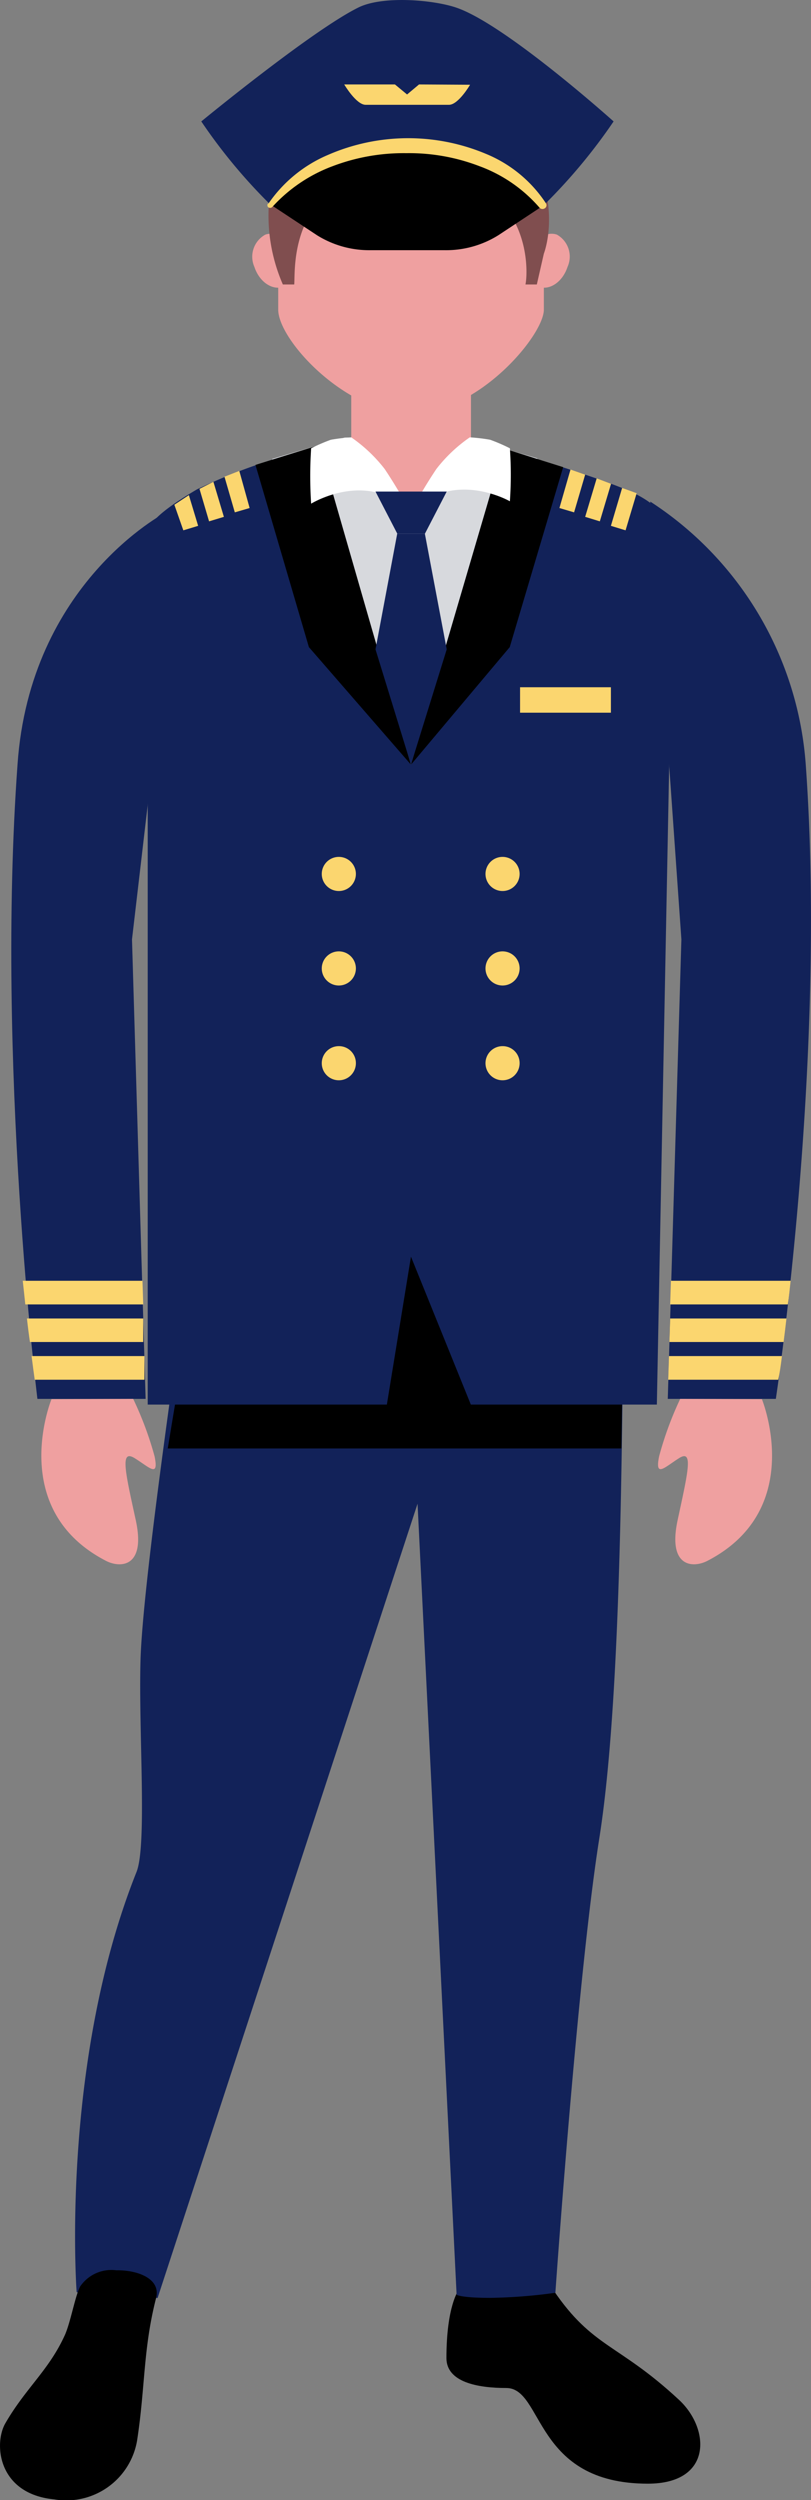 <svg xmlns="http://www.w3.org/2000/svg" viewBox="0 0 54.19 166.97"><rect x="0" y="0" width="54.19" height="166.97" fill="#808080" stroke="none"/><defs><style>.cls-1{fill:#122259;}.cls-2{fill:#d7d9dd;}.cls-3{fill:#efa0a0;}.cls-4{fill:#804e4f;}.cls-5{fill:#fbd66f;}.cls-6{fill:#fff;}</style></defs><title>people3</title><g id="Слой_2" data-name="Слой 2"><g id="Layer_1" data-name="Layer 1"><path d="M30.65,152.94s-.82,1.06-.82,4.55c0,1.61,2.08,2,4,2,2.5,0,1.83,6.39,9.46,6.39,4.32,0,4.17-3.65,2.09-5.59-4.06-3.78-5.76-3.45-8.4-7.33Z"/><path class="cls-1" d="M13.29,79.79c-.77,5.66-3.72,25.15-3.9,31.05-.14,4.74.45,12.39-.27,14.19-5.12,12.83-4,28.05-4,28.05a4.56,4.56,0,0,0,2,.4,16.83,16.83,0,0,1,3.41,0l17.37-53.05,2.61,52.83s.24.21,2.26.21a34.82,34.82,0,0,0,4.34-.34s1.46-21,2.93-30.32c1.77-11.18,1.47-33.37,1.74-43Z"/><path d="M41.52,96.74c.07-4.87.1-9.37.19-12.81H13.29c-.37,2.73-1.25,7.72-2.08,12.81Z"/><path d="M5.35,152.72c-.34.67-.61,2.28-1,3.2-1.07,2.38-2.63,3.56-4,5.94-.78,1.38-.48,4.71,3.28,5.07A4.8,4.8,0,0,0,9.16,163c.55-3.57.4-6.13,1.27-9.52.34-1.32-1.3-1.88-2.65-1.85A2.52,2.52,0,0,0,5.35,152.72Z"/><polygon class="cls-2" points="31.05 29.22 35.91 30.61 27.46 51.07 18.18 30.65 23.04 29.22 31.05 29.22"/><path class="cls-1" d="M43.89,93.81,45,36.29c0-1.77-1.52-2.9-3.12-3.57C39.26,31.62,33.65,30,33.65,30L27.46,51.07l-7-21a38.08,38.08,0,0,0-7.29,2.61c-1.5.88-3.3,2.08-3.3,2.91V93.81H25.85l1.61-9.88,4,9.88Z"/><path class="cls-3" d="M31.47,29.22s-3.76,5-4,5-4-5-4-5V25.3h8Z"/><path class="cls-3" d="M36.34,20.68c0,1.71-4.38,6.94-8.88,6.94-4.32,0-8.87-4.89-8.87-6.94V14.12a8.87,8.87,0,0,1,8.87-8.87h0a8.88,8.88,0,0,1,8.88,8.87Z"/><path class="cls-3" d="M37.92,17.83c-.33,1-1.18,1.57-1.9,1.33A1.68,1.68,0,0,1,35.3,17c.33-1,1.18-1.58,1.91-1.33A1.68,1.68,0,0,1,37.92,17.83Z"/><path class="cls-3" d="M17,17.83c.33,1,1.19,1.57,1.91,1.33A1.68,1.68,0,0,0,19.63,17c-.33-1-1.18-1.58-1.9-1.33A1.68,1.68,0,0,0,17,17.83Z"/><path class="cls-4" d="M19.66,19c.09-.92-.52-7.68,7.64-7.68,8.36,0,8,6.88,7.81,7.68h.76l.47-2.06s2.26-5.7-4.78-11.28a2.47,2.47,0,0,1-1.17-2.8,4.41,4.41,0,0,0-2.93,2A5.63,5.63,0,0,1,29,1.29s-7,.38-10.37,9.18A11.52,11.52,0,0,0,18.9,19Z"/><path class="cls-5" d="M34.72,58.36a1.14,1.14,0,1,1-1.13-1.13A1.14,1.14,0,0,1,34.72,58.36Z"/><path class="cls-5" d="M34.72,64.68a1.14,1.14,0,1,1-1.13-1.14A1.14,1.14,0,0,1,34.72,64.68Z"/><path class="cls-5" d="M34.72,71a1.14,1.14,0,1,1-1.13-1.13A1.13,1.13,0,0,1,34.72,71Z"/><path class="cls-5" d="M23.78,58.36a1.14,1.14,0,1,1-1.14-1.13A1.14,1.14,0,0,1,23.78,58.36Z"/><path class="cls-5" d="M23.78,64.68a1.14,1.14,0,1,1-1.14-1.14A1.14,1.14,0,0,1,23.78,64.68Z"/><path class="cls-5" d="M23.78,71a1.14,1.14,0,1,1-1.14-1.13A1.13,1.13,0,0,1,23.78,71Z"/><polygon points="33.66 29.95 37.63 31.2 34.06 43.22 27.46 51.07 33.66 29.95"/><polygon points="21.31 29.73 17.07 31.05 20.64 43.22 27.46 51.07 21.31 29.73"/><path class="cls-6" d="M27.45,34.19a32.42,32.42,0,0,1,1.71-2.87,10,10,0,0,1,2.23-2.11,11.89,11.89,0,0,1,1.36.16,11.86,11.86,0,0,1,1.32.57,25.78,25.78,0,0,1,0,3.54S30.33,31.32,27.45,34.19Z"/><path class="cls-6" d="M27.41,34.19a32.42,32.42,0,0,0-1.71-2.87,10,10,0,0,0-2.23-2.11,11.89,11.89,0,0,0-1.36.16,11.86,11.86,0,0,0-1.32.57,28.21,28.21,0,0,0,0,3.7S24.54,31.32,27.41,34.19Z"/><rect class="cls-5" x="34.75" y="45.9" width="6.07" height="1.7"/><path class="cls-1" d="M43.45,33.5A22.89,22.89,0,0,1,53.84,51.07c1.43,19.92-2,42.36-2,42.36H44.62l.91-30.69-.71-10.09Z"/><path class="cls-3" d="M50.91,93.45s3,7.35-3.63,10.79c-.93.49-2.69.49-2-2.72s1.07-4.75.09-4.13-1.62,1.33-1.33-.12a22.8,22.8,0,0,1,1.41-3.84Z"/><path class="cls-5" d="M52.25,90.57H44.7l-.05,1.58H52C52.1,91.72,52.17,91.2,52.25,90.57Z"/><path class="cls-5" d="M52.55,88.06H44.78l-.05,1.57h7.63C52.42,89.15,52.49,88.61,52.55,88.06Z"/><path class="cls-5" d="M52.83,85.54h-8l-.05,1.58h7.86C52.72,86.62,52.77,86.09,52.83,85.54Z"/><path class="cls-1" d="M11.05,34.24S2,38.93,1.17,51.07C-.27,71,2.5,93.43,2.5,93.43H9.73L8.82,62.74,10,52.65Z"/><path class="cls-3" d="M3.44,93.45s-3,7.35,3.63,10.79c.93.49,2.7.49,2-2.72S8,96.77,9,97.39s1.62,1.33,1.33-.12A22.8,22.8,0,0,0,8.9,93.43Z"/><path class="cls-5" d="M2.11,90.57H9.65l0,1.58H2.32C2.26,91.72,2.19,91.2,2.11,90.57Z"/><path class="cls-5" d="M1.8,88.06H9.57l0,1.57H2C1.93,89.15,1.86,88.61,1.8,88.06Z"/><path class="cls-5" d="M1.52,85.54h8l.05,1.58H1.69C1.64,86.62,1.58,86.09,1.52,85.54Z"/><polygon class="cls-1" points="25.09 32.83 26.55 35.65 28.39 35.65 29.85 32.83 25.09 32.83"/><polygon class="cls-1" points="28.39 35.65 27.46 35.65 26.54 35.65 25.09 43.37 27.46 51.07 29.85 43.37 28.39 35.65"/><polygon class="cls-5" points="38.36 34.22 37.38 33.93 38.12 31.36 39.1 31.7 38.36 34.22"/><polygon class="cls-5" points="40.08 34.82 39.1 34.52 39.87 31.95 40.83 32.31 40.08 34.82"/><polygon class="cls-5" points="41.8 35.42 40.82 35.12 41.57 32.59 42.54 32.94 41.8 35.42"/><polygon class="cls-5" points="15.69 34.22 16.68 33.93 15.99 31.45 15 31.84 15.69 34.22"/><polygon class="cls-5" points="13.97 34.82 14.96 34.52 14.26 32.18 13.33 32.65 13.97 34.82"/><polygon class="cls-5" points="12.25 35.42 13.24 35.12 12.62 33.07 11.65 33.71 12.25 35.42"/><path class="cls-1" d="M30.52.52c-1.55-.54-5-.83-6.61,0C20.77,2.09,13.45,8.11,13.45,8.11a36.49,36.49,0,0,0,4.67,5.61c4.08-5.36,14.37-5.29,18.2,0A37.11,37.11,0,0,0,41,8.11S33.83,1.67,30.52.52Z"/><path d="M27.22,9.76A11.57,11.57,0,0,0,18,13.61l3.18,2.1a6.58,6.58,0,0,0,3.56,1h5a6.58,6.58,0,0,0,3.56-1l3.18-2.1A11.56,11.56,0,0,0,27.22,9.76Z"/><path class="cls-5" d="M17.93,13.61a9.16,9.16,0,0,1,4-3.27,13.42,13.42,0,0,1,10.55-.06,8.79,8.79,0,0,1,4,3.3.24.24,0,0,1-.09.34.27.27,0,0,1-.35-.06,9.73,9.73,0,0,0-4-2.76,13.11,13.11,0,0,0-4.89-.87,13.35,13.35,0,0,0-4.9.86,10.3,10.3,0,0,0-4.06,2.74.21.21,0,0,1-.28,0,.19.19,0,0,1,0-.24Z"/><path class="cls-5" d="M28,5.64l-.8.67-.81-.67H23S23.8,7,24.43,7H30c.63,0,1.41-1.34,1.41-1.34Z"/></g></g></svg>